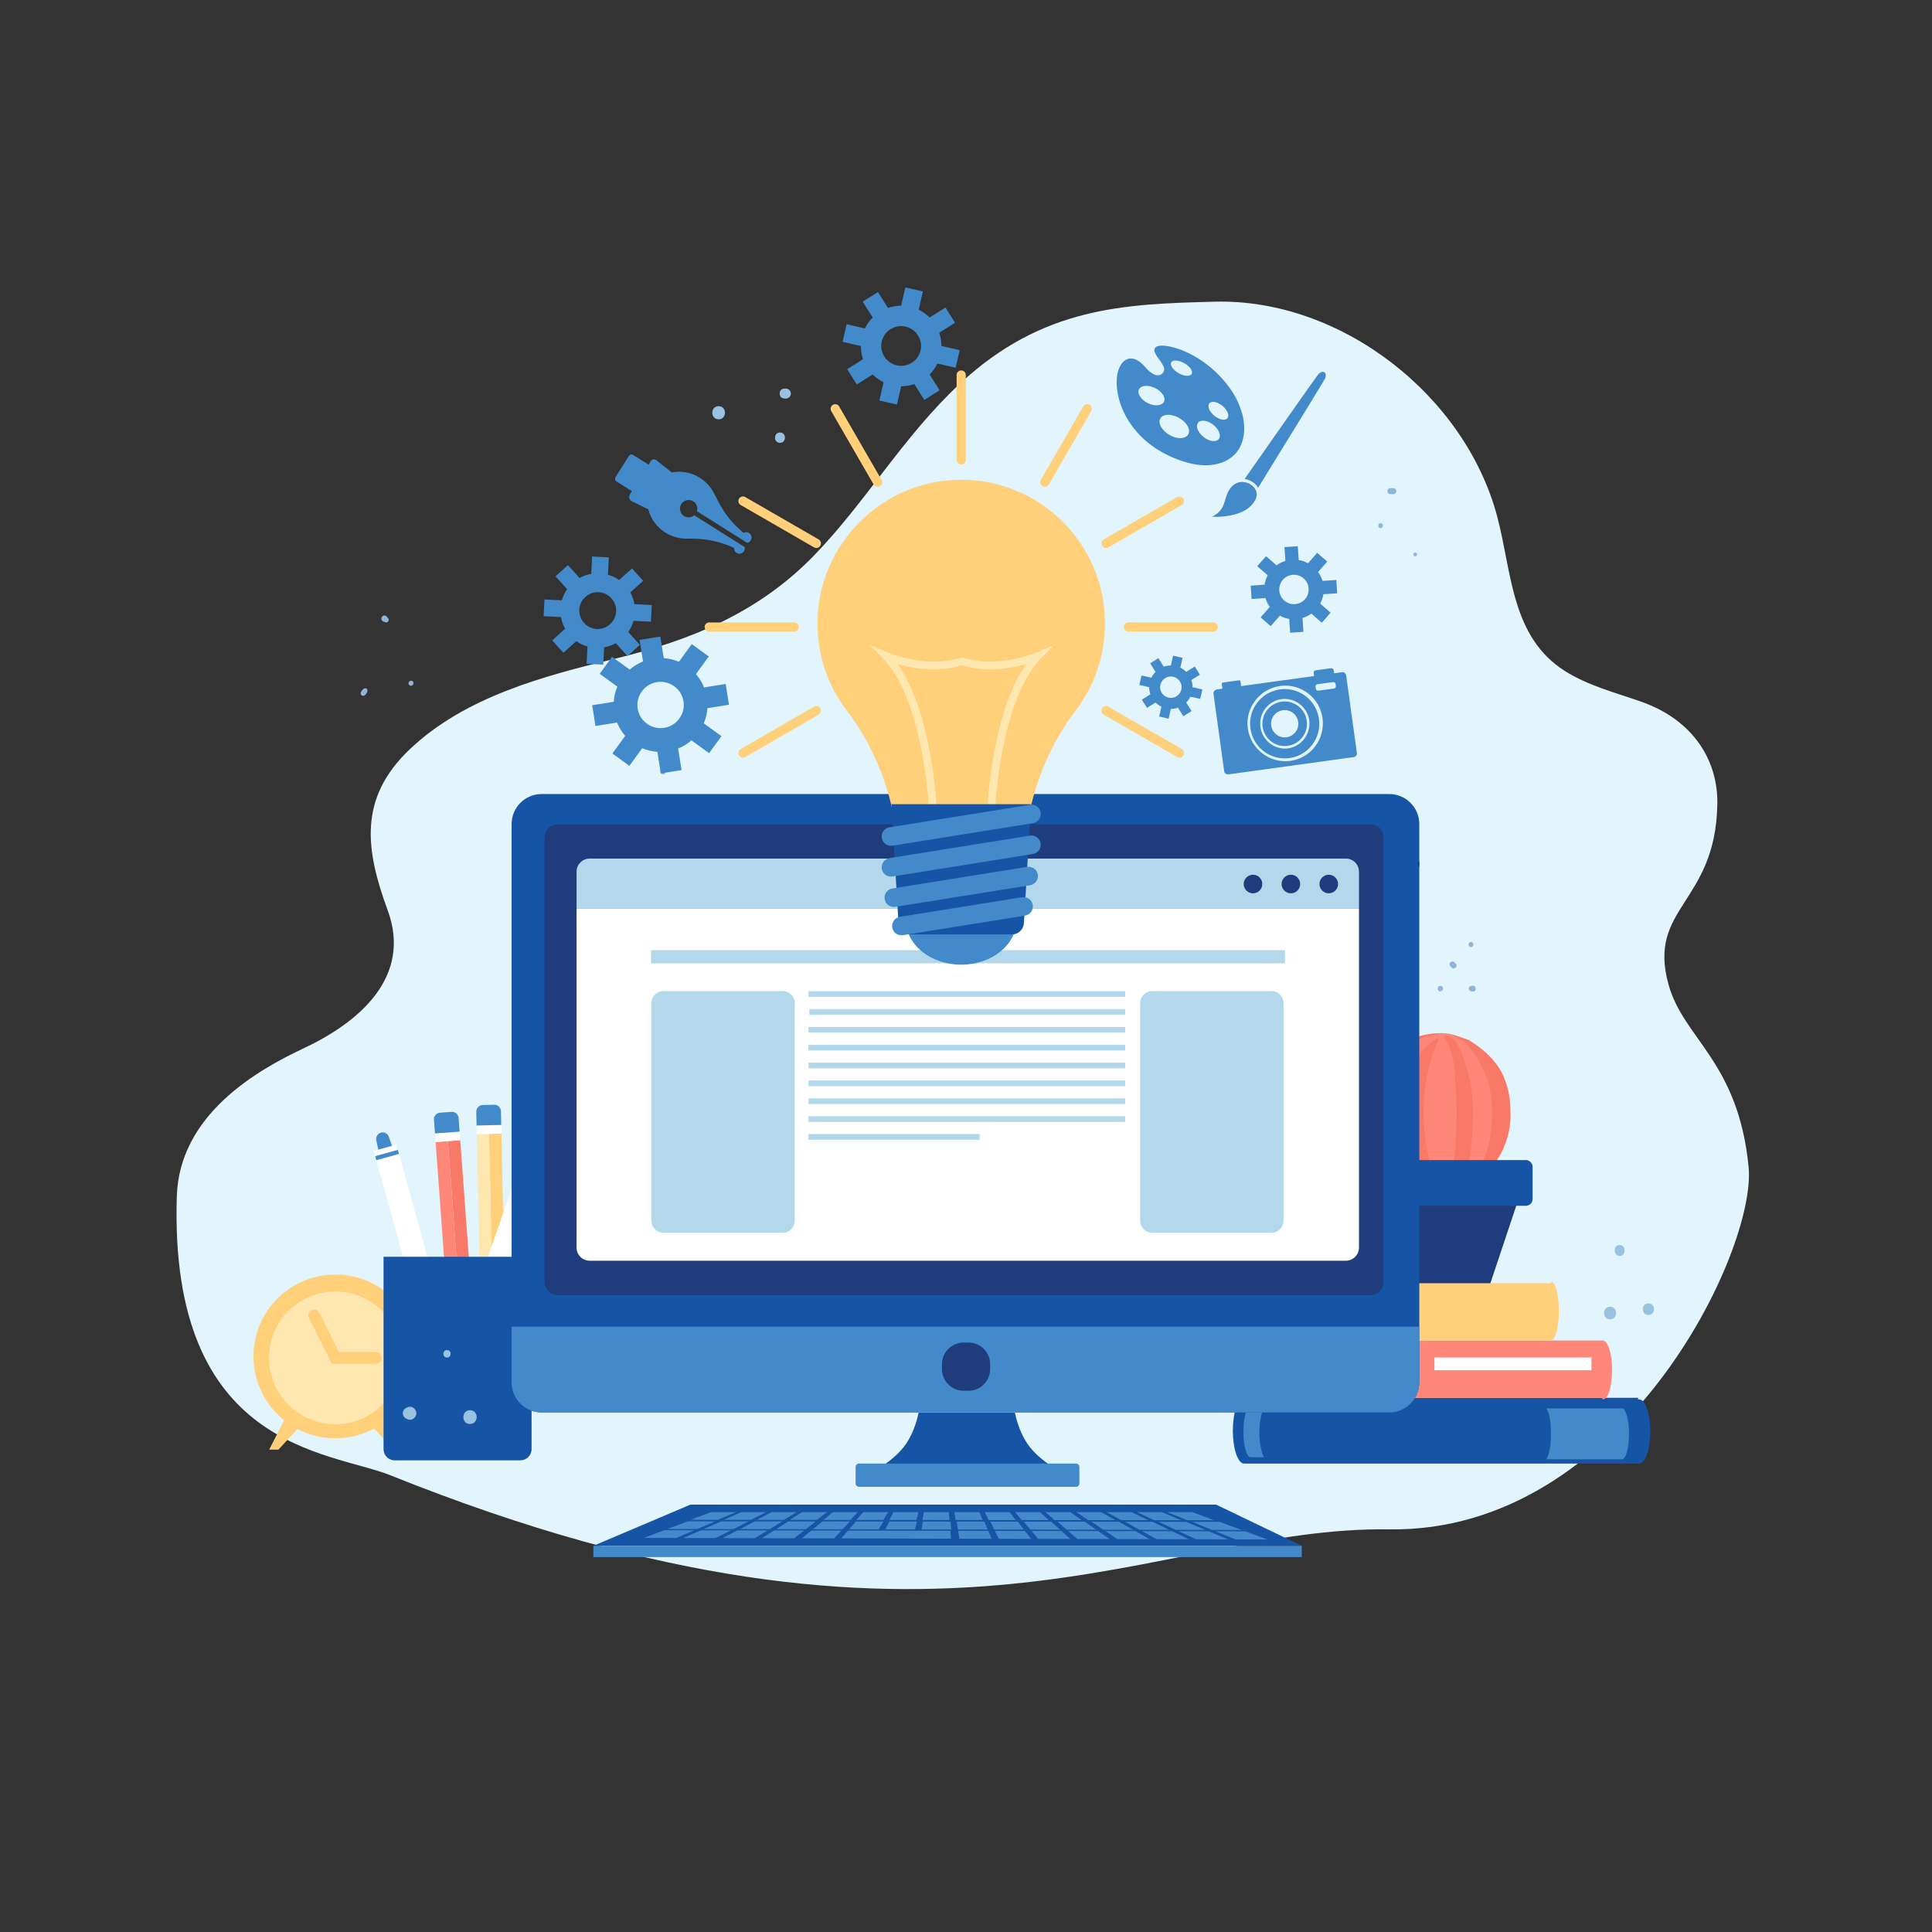 <svg xmlns="http://www.w3.org/2000/svg" viewBox="0 0 1042 1042" width="1042" height="1042">
	<rect x="0" y="0" width="1042" height="1042" fill="#333333" stroke="none"/>
	<defs>
		<clipPath clipPathUnits="userSpaceOnUse" id="cp1">
			<path d="M0 0L1042 0L1042 1042L0 1042Z" />
		</clipPath>
	</defs>
	<style>
		tspan { white-space:pre }
		.shp0 { fill: #e2f4fc } 
		.shp1 { fill: #ffcf7a } 
		.shp2 { fill: #ffe7b0 } 
		.shp3 { fill: #438aca } 
		.shp4 { fill: #1f3d7c } 
		.shp5 { fill: #ffffff } 
		.shp6 { fill: #f97969 } 
		.shp7 { fill: #ff877a } 
		.shp8 { fill: #1654a6 } 
		.shp9 { fill: #fe5c43 } 
		.shp10 { fill: #90b4d6 } 
		.shp11 { fill: #98c2df } 
		.shp12 { fill: #b4d8eb } 
	</style>
	<g id="Page 1" clip-path="url(#cp1)">
		<path id="Path 2" class="shp0" d="M899.93 531.11C888.23 489.15 925.41 487.53 926.23 433.46C926.57 411.35 914.45 388.83 885.31 378.5C870.98 373.42 856.7 369.93 843.96 361.86C814.91 343.46 815.44 308.46 807.51 278.62C790.11 213.08 723.14 161.02 655.35 162.71C606.48 163.93 562.3 165.43 517.75 206.9C487.26 235.29 467.45 270.21 439.15 299.47C409.18 330.46 372.65 345.32 331.64 355.28C292.86 364.69 250.67 375.9 220.98 404.13C193.08 430.66 197.15 458.41 209.11 490.99C222.3 526.91 193.7 551.35 163.88 565.34C138.77 577.12 96.73 601.07 95.36 645.25C91.11 782.07 178.01 782.61 210.41 795.62C508.49 915.25 622.88 822.98 749.26 824.84C875.25 826.7 947.48 674.34 943.1 629.46C937.55 572.49 908.1 560.41 899.93 531.11Z" />
		<path id="Path 3" class="shp1" d="M225.03 731.57C225.03 707.18 205.26 687.41 180.87 687.41C156.48 687.41 136.71 707.18 136.71 731.57C136.71 745.52 143.19 757.95 153.29 766.04L145.17 781.83L150.18 781.83L160.43 770.71C166.54 773.9 173.49 775.72 180.87 775.72C188.45 775.72 195.58 773.81 201.82 770.44L212.31 781.83L217.32 781.83L208.98 765.62C218.78 757.52 225.03 745.27 225.03 731.57Z" />
		<path id="Path 4" class="shp2" d="M216.66 732.35C216.66 752.12 200.64 768.15 180.87 768.15C161.1 768.15 145.07 752.12 145.07 732.35C145.07 712.58 161.1 696.56 180.87 696.56C200.64 696.56 216.66 712.58 216.66 732.35Z" />
		<path id="Path 5" class="shp1" d="M202.71 735.48L178.94 735.48L166.59 710.8C165.82 709.26 166.44 707.38 167.98 706.61C169.52 705.84 171.4 706.46 172.18 708.01L182.8 729.23L202.71 729.23C204.44 729.23 205.83 730.63 205.83 732.35C205.83 734.08 204.44 735.48 202.71 735.48Z" />
		<path id="Path 6" class="shp3" d="M213.55 624.3L205.4 626.55L202.95 615.01C202.57 613.19 203.67 611.38 205.46 610.88C207.25 610.39 209.12 611.37 209.73 613.14L213.55 624.3Z" />
		<path id="Path 7" class="shp4" d="M249.6 775.31C250.79 779.42 252.2 782.52 252.83 782.35C253.46 782.18 253.07 778.79 251.99 774.65L249.6 775.31Z" />
		<path id="Path 8" class="shp5" d="M254.6 757.7C251.02 749.58 248.04 741.21 245.68 732.66L213.82 617.34L201.6 620.71L233.46 736.03C235.82 744.59 237.56 753.3 238.66 762.1L239 764.79C239.05 765.2 239.21 765.59 239.47 765.92L249.67 778.79C250.24 779.51 251.18 779.81 252.06 779.57C252.94 779.33 253.59 778.58 253.71 777.67L255.86 761.39C255.91 760.98 255.86 760.56 255.69 760.18L254.6 757.7ZM231.53 681.44L213.82 617.34L201.6 620.71L219.31 684.82L231.53 681.44ZM241.8 768.85L255.37 765.1L255.69 762.65L240.26 766.91L241.8 768.85Z" />
		<path id="Path 9" class="shp3" d="M243.63 740.37L239.17 741.6L231.46 713.68L235.92 712.45L243.63 740.37Z" />
		<path id="Path 10" class="shp5" d="M243.63 740.37L239.17 741.6L235.26 727.45L239.72 726.21L243.63 740.37Z" />
		<path id="Path 11" class="shp3" d="M231.85 682.61L219.64 685.99L219.03 683.8L231.24 680.42L231.85 682.61ZM215.17 622.36L202.96 625.74L202.35 623.54L214.56 620.17L215.17 622.36Z" />
		<path id="Path 12" class="shp6" d="M241.58 615.45L251.98 757.34L258.22 751.41L248.22 614.96L241.58 615.45Z" />
		<path id="Path 13" class="shp7" d="M234.94 615.94L244.94 752.39L251.91 756.46L241.58 615.45L234.94 615.94Z" />
		<path id="Path 14" class="shp5" d="M254.54 753.56C254.54 753.56 253.29 751.77 251.58 751.9C249.88 752.03 248.9 753.97 248.9 753.97C246.95 751.81 244.94 752.39 244.94 752.39L249.99 765.74L255.18 765.36L258.22 751.41C258.22 751.41 256.15 751.13 254.54 753.56Z" />
		<path id="Path 15" class="shp4" d="M252.57 765.35C251.68 765.42 250.82 765.56 249.99 765.74L252.56 772.53C252.65 772.8 252.89 772.92 253.12 772.91L253.13 772.91C253.35 772.89 253.58 772.74 253.62 772.46L255.18 765.36C254.33 765.3 253.46 765.29 252.57 765.35Z" />
		<path id="Path 16" class="shp5" d="M247.88 610.34L234.6 611.31L234.94 615.94L248.22 614.96L247.88 610.34Z" />
		<path id="Path 17" class="shp3" d="M243.54 599.67L237.34 600.12C235.38 600.27 233.91 601.97 234.06 603.92L234.6 611.31L247.88 610.34L247.34 602.95C247.2 600.99 245.5 599.52 243.54 599.67Z" />
		<path id="Path 18" class="shp1" d="M263.78 611.51L266.84 753.75L273.38 748.15L270.44 611.37L263.78 611.51Z" />
		<path id="Path 19" class="shp2" d="M257.12 611.65L260.06 748.44L266.82 752.86L263.78 611.51L257.12 611.65Z" />
		<path id="Path 20" class="shp5" d="M269.58 750.1C269.58 750.1 268.43 748.26 266.72 748.29C265.01 748.33 263.93 750.22 263.93 750.22C262.1 747.96 260.06 748.44 260.06 748.44L264.41 762.03L269.61 761.92L273.38 748.15C273.38 748.15 271.32 747.76 269.58 750.1Z" />
		<path id="Path 21" class="shp4" d="M267.01 761.78C266.11 761.8 265.25 761.89 264.41 762.04L266.62 768.95C266.7 769.22 266.94 769.36 267.17 769.35L267.17 769.35C267.4 769.35 267.63 769.2 267.7 768.93L269.61 761.92C268.77 761.81 267.9 761.76 267.01 761.78Z" />
		<path id="Path 22" class="shp5" d="M270.34 606.73L257.03 607.02L257.12 611.65L270.44 611.37L270.34 606.73Z" />
		<path id="Path 23" class="shp3" d="M266.56 595.85L260.34 595.98C258.38 596.03 256.82 597.65 256.86 599.61L257.03 607.02L270.34 606.73L270.18 599.32C270.14 597.36 268.52 595.81 266.56 595.85ZM291.92 627.46L283.94 624.67L288.49 613.78C289.2 612.07 291.14 611.2 292.89 611.82C294.65 612.43 295.63 614.3 295.13 616.1L291.92 627.46Z" />
		<path id="Path 24" class="shp4" d="M235.73 772.18C234.37 776.24 233.77 779.6 234.38 779.81C235 780.02 236.61 777.02 238.06 773L235.73 772.18Z" />
		<path id="Path 25" class="shp5" d="M249.85 760.53C251.52 751.82 253.83 743.24 256.75 734.86L296.1 621.88L284.13 617.71L244.78 730.69C241.86 739.07 238.34 747.23 234.24 755.1L232.99 757.5C232.79 757.86 232.7 758.28 232.73 758.7L233.81 775.09C233.86 776 234.46 776.79 235.33 777.09C236.19 777.39 237.15 777.14 237.77 776.46L248.79 764.29C249.07 763.98 249.26 763.6 249.34 763.19L249.85 760.53ZM274.23 684.68L296.1 621.88L284.13 617.71L262.26 680.51L274.23 684.68ZM232.98 762.43L246.28 767.06L247.94 765.23L232.81 759.96L232.98 762.43Z" />
		<path id="Path 26" class="shp3" d="M250.68 740.04L246.31 738.52L255.84 711.17L260.21 712.69L250.68 740.04Z" />
		<path id="Path 27" class="shp5" d="M250.68 740.04L246.31 738.52L251.14 724.65L255.51 726.17L250.68 740.04Z" />
		<path id="Path 28" class="shp3" d="M273.82 685.83L261.86 681.66L262.6 679.51L274.57 683.68L273.82 685.83ZM294.36 626.78L282.39 622.61L283.14 620.46L295.1 624.63L294.36 626.78Z" />
		<path id="Path 29" class="shp8" d="M280.69 787.61L212.88 787.61C209.55 787.61 206.86 784.91 206.86 781.59L206.86 677.82L286.7 677.82L286.7 781.59C286.7 784.91 284.01 787.61 280.69 787.61Z" />
		<path id="Path 30" class="shp6" d="M814.62 598.42C815.77 615.65 806.64 632.09 792.04 639.39C782.9 644.87 771.95 643.04 762.81 639.39C755.51 635.74 750.03 630.26 746.38 624.78C740.9 613.83 737.24 604.69 739.07 591.91C740.9 582.77 742.72 573.64 750.03 568.17C757.34 560.86 766.46 557.21 777.42 557.21C782.9 557.21 786.56 559.03 792.04 560.86C801.17 566.34 808.47 573.64 811.55 582.1C813.49 587.04 814.58 592.54 814.62 598.42Z" />
		<path id="Path 31" class="shp7" d="M804.73 599.49C804.82 617.48 799.34 641.22 777.42 643.04C768.29 643.04 760.99 637.57 757.34 630.26C755.51 622.95 751.86 617.48 750.03 610.17C750.03 599.21 748.2 586.43 753.68 575.47C755.51 571.82 757.34 568.17 760.99 564.51C764.64 559.03 771.95 559.03 777.42 557.21C781.08 557.21 784.73 559.03 788.38 560.86C795.69 566.34 799.34 575.47 802.43 582.75C803.86 587.84 804.67 593.49 804.73 599.49Z" />
		<path id="Path 32" class="shp6" d="M794.48 600.34C793.86 615.65 793.86 643.04 779.25 639.39C751.86 632.09 750.03 569.99 777.42 559.03C786.56 555.38 790.21 573.64 792.99 583.26C793.89 588.47 794.42 594.26 794.48 600.34Z" />
		<path id="Path 33" class="shp7" d="M785.66 600.76C784.73 615.65 786.56 630.26 777.42 643.04C764.64 617.48 764.64 582.77 777.42 557.21C782.9 564.51 784.73 573.64 784.83 583.51C785.3 588.79 785.59 594.64 785.66 600.76Z" />
		<path id="Path 34" class="shp4" d="M732.95 633.58L751.24 694.72C751.24 694.72 758.52 700.24 774.65 700.55C790.79 700.85 802.27 696.76 802.27 696.76L822.75 635.41L732.95 633.58Z" />
		<path id="Path 35" class="shp8" d="M826.59 646.67C826.59 648.69 824.96 650.33 822.94 650.33L732.04 650.33C730.02 650.33 728.39 648.69 728.39 646.67L728.39 629.32C728.39 627.3 730.02 625.67 732.04 625.67L822.94 625.67C824.96 625.67 826.59 627.3 826.59 629.32L826.59 646.67ZM884.05 754.75C883.8 754.75 883.49 754.8 883.49 754.89L883.49 753.88L670.93 753.88C667.6 753.88 664.91 762.06 664.91 771.62C664.91 781.18 667.6 789.36 670.93 789.36L883.49 789.36L883.49 789.22C883.49 789.31 883.8 789.36 884.05 789.36C887.38 789.36 890.07 781.61 890.07 772.05C890.07 762.49 887.38 754.75 884.05 754.75Z" />
		<path id="Path 36" class="shp3" d="M874.83 759.6L833.91 759.6C835.89 761.89 836.46 767.61 836.46 773.4C836.46 779.1 835.92 783.64 834 787.07L874.83 787.07C876.91 787.07 878.59 780.82 878.59 773.34C878.59 765.86 876.91 759.6 874.83 759.6ZM679.21 772.57C679.21 766.63 680.32 761.89 681.98 758.46L674.4 758.46C672.32 758.46 670.64 764.71 670.64 772.19C670.64 779.67 672.32 785.93 674.4 785.93L681.58 785.93C680.14 782.49 679.21 778 679.21 772.57Z" />
		<path id="Path 37" class="shp7" d="M864.52 723.12C864.31 723.12 863.54 722.98 863.54 722.98L695.29 722.98C692.64 722.98 690.49 729.58 690.49 738.43C690.49 747.28 692.64 753.88 695.29 753.88L864.04 753.88L864.04 754.5C864.04 754.58 864.58 754.63 864.78 754.63C867.43 754.63 869.45 747.44 869.45 738.59C869.45 729.74 867.17 723.12 864.52 723.12ZM864.52 723.01C864.31 723.01 863.54 722.98 863.54 722.98L695.29 722.98C692.64 722.98 690.49 729.85 690.49 737.86L869.32 737.86C869.32 729.85 867.17 723.01 864.52 723.01Z" />
		<path id="Path 38" class="shp9" d="M700.35 738.82C700.35 733.06 701.52 728.7 703.26 725.27L699.98 725.27C697.9 725.27 696.22 731.52 696.22 739C696.22 746.48 697.9 752.74 699.98 752.74L703.54 752.74C701.65 750.45 700.35 744.88 700.35 738.82Z" />
		<path id="Path 39" class="shp5" d="M858.31 732.14L858.31 739L773.63 739L773.63 732.14L858.31 732.14Z" />
		<path id="Path 40" class="shp1" d="M836.74 691.44C836.73 691.44 836.57 691.45 836.57 691.45L836.57 692.08L710.69 692.08L710.69 691.45C707.25 691.54 706.71 698.48 706.71 707.05C706.71 715.6 707.25 722.55 710.69 722.64L710.69 722.98L836.57 722.98L836.57 722.64C836.57 722.64 836.73 722.65 836.74 722.65C838.96 722.65 840.76 715.66 840.76 707.05C840.76 698.43 838.96 691.44 836.74 691.44Z" />
		<path id="Path 41" class="shp8" d="M554.24 778.84C546.82 768.04 546.14 753.48 546.14 753.48L525.89 753.48L516.93 753.48L496.68 753.48C496.68 753.48 496 768.04 488.58 778.84C481.15 789.64 465.63 796.39 465.63 796.39L516.93 796.39L525.89 796.39L577.19 796.39C577.19 796.39 561.67 789.64 554.24 778.84ZM765.48 745.57C765.48 754.52 758.22 761.77 749.28 761.77L292.13 761.77C283.18 761.77 275.93 754.52 275.93 745.57L275.93 444.46C275.93 435.51 283.18 428.26 292.13 428.26L749.28 428.26C758.22 428.26 765.48 435.51 765.48 444.46L765.48 745.57Z" />
		<path id="Path 42" class="shp3" d="M275.93 715.5L275.93 745.57C275.93 754.52 283.18 761.77 292.13 761.77L749.28 761.77C758.22 761.77 765.48 754.52 765.48 745.57L765.48 715.5L275.93 715.5Z" />
		<path id="Path 43" class="shp10" d="M209.35 333.43C209.13 333.1 209.06 333.09 209.14 333.42C208.77 332.02 206.97 331.34 206 332.65C205.05 333.96 206.23 335.48 207.68 335.41C207.34 335.44 207.37 335.5 207.75 335.61C208.97 336.2 210.29 334.41 209.35 333.43ZM196.99 374.77C197.57 374.07 198.21 373.35 198.2 372.39C198.18 371.51 197.5 371.01 196.65 371.26C195.74 371.53 195.24 372.36 194.75 373.13C193.78 374.64 195.84 376.15 196.99 374.77ZM220.86 369.59C222.28 370.63 223.9 368.42 222.48 367.38C221.06 366.34 219.44 368.55 220.86 369.59ZM749.81 266.47C750.36 266.5 750.91 266.52 751.46 266.54C752.16 266.57 752.9 266.01 753.06 265.33C753.13 265.02 753.13 264.77 753.06 264.46C752.9 263.78 752.16 263.22 751.46 263.25C750.91 263.27 750.36 263.3 749.81 263.32C747.79 263.41 747.78 266.38 749.81 266.47ZM763.26 300.05C764.58 300.05 764.58 298 763.26 298C761.94 298 761.94 300.05 763.26 300.05ZM744.64 284.82C746.32 284.82 746.32 282.21 744.64 282.21C742.96 282.21 742.96 284.82 744.64 284.82ZM339.81 482.95C339.21 482.6 338.62 482.47 337.94 482.4C337.45 482.35 336.92 482.89 336.97 483.36C337.05 484.05 337.17 484.64 337.52 485.24C338.93 487.61 342.2 484.37 339.81 482.95ZM324.49 470.68C324.72 470.66 324.95 470.64 325.18 470.62C327.41 470.44 327.42 467.32 325.18 467.14C324.95 467.12 324.72 467.11 324.49 467.09C322.18 466.9 322.18 470.86 324.49 470.68ZM353.46 405.23C355.46 405.23 355.46 402.13 353.46 402.13C351.47 402.13 351.46 405.23 353.46 405.23ZM357.6 417.65C359.61 417.65 359.61 414.53 357.6 414.53C355.59 414.53 355.59 417.65 357.6 417.65ZM776.81 534.67C778.69 534.67 778.7 531.74 776.81 531.74C774.92 531.74 774.92 534.67 776.81 534.67ZM794.39 531.62C793.44 531.66 792.86 531.79 792.29 532.58C792.06 532.9 792.06 533.5 792.29 533.82C792.86 534.61 793.44 534.75 794.39 534.79C796.43 534.89 796.44 531.52 794.39 531.62ZM785.14 519.7C784.78 519.35 784.43 519.04 784.01 518.76C782.81 517.95 781.21 519.56 782.01 520.75C782.29 521.17 782.6 521.52 782.96 521.88C784.36 523.28 786.54 521.11 785.14 519.7ZM793.36 510.77C795.1 510.77 795.1 508.06 793.36 508.06C791.61 508.06 791.61 510.77 793.36 510.77Z" />
		<path id="Path 44" class="shp11" d="M868.37 711.52C872.7 711.52 872.71 704.79 868.37 704.79C864.03 704.79 864.02 711.52 868.37 711.52ZM871.07 673.34C871.03 673.56 870.99 673.78 870.95 674C870.66 675.69 871.69 677.4 873.54 677.4C875.38 677.4 876.42 675.69 876.13 674C876.09 673.78 876.05 673.56 876.01 673.34C875.58 670.9 871.49 670.89 871.07 673.34ZM889.05 709.21C893.07 709.21 893.08 702.96 889.05 702.96C885.03 702.96 885.03 709.21 889.05 709.21ZM219.54 765.33C219.75 765.41 219.96 765.49 220.16 765.57C222.31 766.39 224.56 764.32 224.56 762.23C224.56 760.13 222.31 758.06 220.16 758.88C219.96 758.96 219.75 759.04 219.54 759.12C216.5 760.28 216.49 764.17 219.54 765.33ZM253.49 768C258.27 768 258.28 760.58 253.49 760.58C248.72 760.58 248.71 768 253.49 768ZM241.08 732.19C243.69 732.19 243.7 728.14 241.08 728.14C238.48 728.14 238.47 732.19 241.08 732.19ZM387.58 226.14C392.14 226.14 392.14 219.06 387.58 219.06C383.03 219.06 383.02 226.14 387.58 226.14ZM420.68 238.83C424.26 238.83 424.26 233.26 420.68 233.26C417.1 233.26 417.09 238.83 420.68 238.83ZM423.05 209.6C422.83 209.63 422.61 209.67 422.39 209.71C419.87 210.14 419.87 214.37 422.39 214.8C422.61 214.84 422.83 214.88 423.05 214.92C424.79 215.22 426.54 214.16 426.54 212.26C426.54 210.36 424.79 209.29 423.05 209.6Z" />
		<path id="Path 45" class="shp3" d="M580.33 801.9L463.28 801.9C462.27 801.9 461.46 801.08 461.46 800.07L461.46 791.18C461.46 790.17 462.27 789.36 463.28 789.36L580.33 789.36C581.33 789.36 582.15 790.17 582.15 791.18L582.15 800.07C582.15 801.08 581.33 801.9 580.33 801.9Z" />
		<path id="Path 46" class="shp4" d="M739.11 698.48L300.78 698.48C296.86 698.48 293.68 695.3 293.68 691.39L293.68 451.64C293.68 447.72 296.86 444.54 300.78 444.54L739.11 444.54C743.03 444.54 746.21 447.72 746.21 451.64L746.21 691.39C746.21 695.3 743.03 698.48 739.11 698.48Z" />
		<path id="Path 47" class="shp12" d="M732.95 470.16C732.95 466.24 729.78 463.06 725.86 463.06L318.05 463.06C314.13 463.06 310.96 466.24 310.96 470.16L310.96 490.1L732.95 490.1L732.95 470.16Z" />
		<path id="Path 48" class="shp5" d="M310.96 490.1L310.96 672.86C310.96 676.78 314.13 679.96 318.05 679.96L725.86 679.96C729.78 679.96 732.95 676.78 732.95 672.86L732.95 490.1L310.96 490.1Z" />
		<path id="Path 49" class="shp4" d="M764.25 465.85C764.77 466.38 765.2 467 765.48 467.68L765.48 464.49C765.07 464.94 764.66 465.4 764.25 465.85Z" />
		<path id="Path 50" class="shp8" d="M372.32 811.52L655.94 811.52L702.11 833.71L320.03 833.71L372.32 811.52Z" />
		<path id="Path 51" class="shp3" d="M702.11 839.79L320.03 839.79L320.03 833.71L702.11 833.71L702.11 839.79Z" />
		<path id="Path 52" class="shp4" d="M522.31 750.09L519.76 750.09C513.28 750.09 508.03 744.84 508.03 738.36L508.03 735.81C508.03 729.33 513.28 724.08 519.76 724.08L522.31 724.08C528.79 724.08 534.04 729.33 534.04 735.81L534.04 738.36C534.04 744.84 528.79 750.09 522.31 750.09Z" />
		<path id="Path 53" fill-rule="evenodd" class="shp3" d="M405 819.69L390.41 819.68L399.87 815.54L413.28 815.54L405 819.69ZM387.2 819.67L372.61 819.66L383.51 815.54L396.92 815.54L387.2 819.67ZM440.59 819.72L426 819.71L432.59 815.54L446.01 815.54L440.59 819.72ZM422.8 819.71L408.21 819.69L416.23 815.54L429.65 815.54L422.8 819.71ZM476.47 819.75L461.88 819.74L465.58 815.54L478.99 815.54L476.47 819.75ZM458.68 819.74L444.09 819.73L449.22 815.54L462.63 815.54L458.68 819.74ZM512.07 819.79L497.48 819.77L498.3 815.54L511.71 815.54L512.07 819.79ZM494.27 819.77L479.68 819.76L481.94 815.54L495.36 815.54L494.27 819.77ZM547.79 819.82L533.2 819.81L531.14 815.54L544.56 815.54L547.79 819.82ZM529.99 819.8L515.4 819.79L514.78 815.54L528.2 815.54L529.99 819.8ZM583.38 819.85L568.79 819.84L563.86 815.54L577.28 815.54L583.38 819.85ZM565.59 819.83L551 819.82L547.51 815.54L560.92 815.54L565.59 819.83ZM619.26 819.88L604.67 819.87L596.85 815.54L610.26 815.54L619.26 819.88ZM601.47 819.86L586.88 819.85L580.49 815.54L593.9 815.54L601.47 819.86ZM654.86 819.91L640.27 819.9L629.57 815.54L642.99 815.54L654.86 819.91ZM637.06 819.9L622.47 819.89L613.21 815.54L626.63 815.54L637.06 819.9ZM395.57 824.68L379.56 824.65L388.99 820.52L403.81 820.53L395.57 824.68ZM376.05 824.65L360.04 824.62L370.9 820.49L385.73 820.51L376.05 824.65ZM434.62 824.75L418.61 824.72L425.16 820.55L439.99 820.57L434.62 824.75ZM415.1 824.71L399.09 824.69L407.08 820.53L421.91 820.55L415.1 824.71ZM473.97 824.82L457.97 824.79L461.63 820.59L476.45 820.6L473.97 824.82ZM454.45 824.79L438.45 824.76L443.54 820.57L458.37 820.59L454.45 824.79ZM513.02 824.89L497.01 824.86L497.8 820.63L512.63 820.64L513.02 824.89ZM493.5 824.86L477.49 824.83L479.71 820.61L494.54 820.62L493.5 824.86ZM552.21 824.96L536.2 824.93L534.1 820.67L548.93 820.68L552.21 824.96ZM532.69 824.92L516.68 824.9L516.02 820.65L530.85 820.66L532.69 824.92ZM591.25 825.03L575.25 825L570.28 820.7L585.11 820.72L591.25 825.03ZM571.73 824.99L555.72 824.96L552.19 820.69L567.02 820.7L571.73 824.99ZM630.61 825.1L614.6 825.07L606.74 820.74L621.57 820.76L630.61 825.1ZM611.09 825.06L595.09 825.04L588.66 820.72L603.48 820.74L611.09 825.06ZM669.66 825.17L653.65 825.14L642.92 820.78L657.74 820.79L669.66 825.17ZM650.14 825.13L634.13 825.1L624.83 820.76L639.66 820.78L650.14 825.13ZM385.91 829.54L368.53 829.5L377.95 825.36L394.16 825.39L385.91 829.54ZM364.71 829.49L347.33 829.45L358.19 825.32L374.39 825.35L364.71 829.49ZM428.32 829.65L410.94 829.6L417.49 825.43L433.7 825.46L428.32 829.65ZM407.12 829.59L389.74 829.55L397.73 825.4L413.93 825.43L407.12 829.59ZM512.91 829.86L453.69 829.71L457.34 825.51L512.55 825.61L512.91 829.86ZM449.87 829.7L432.48 829.66L437.58 825.47L453.78 825.5L449.87 829.7ZM556.04 829.97L538.66 829.92L536.56 825.66L552.77 825.69L556.04 829.97ZM534.84 829.91L517.45 829.87L516.79 825.62L533 825.65L534.84 829.91ZM598.45 830.07L581.07 830.03L576.1 825.73L592.3 825.76L598.45 830.07ZM577.25 830.02L559.86 829.98L556.33 825.7L572.54 825.72L577.25 830.02ZM641.2 830.18L623.81 830.14L615.95 825.81L632.16 825.84L641.2 830.18ZM619.99 830.13L602.61 830.08L596.18 825.77L612.39 825.8L619.99 830.13ZM683.6 830.29L666.22 830.24L655.49 825.88L671.69 825.91L683.6 830.29ZM662.4 830.24L645.02 830.19L635.72 825.85L651.93 825.88L662.4 830.24ZM337.19 396.87C335.31 394.71 333.84 392.28 332.8 389.7L321.16 391.55L319.38 380.35L331.02 378.5C331.2 375.73 331.84 372.96 332.97 370.32L323.44 363.4L330.09 354.23L339.63 361.14C341.79 359.26 344.22 357.79 346.8 356.75L344.95 345.11L356.14 343.33L357.99 354.97C360.77 355.15 363.54 355.8 366.18 356.92L373.09 347.39L382.26 354.04L375.35 363.58C377.24 365.74 378.7 368.16 379.74 370.75L391.38 368.9L393.16 380.09L381.53 381.94C381.34 384.72 380.7 387.49 379.57 390.13L389.1 397.04L382.45 406.22L372.91 399.3C370.76 401.19 368.33 402.65 365.74 403.7L367.6 415.33L356.4 417.11L354.55 405.48C351.77 405.29 349.01 404.65 346.36 403.52L339.45 413.05L330.28 406.4L337.19 396.87ZM346.81 388.4C353 395.38 364.09 393.62 367.8 385.06C369.68 380.74 368.85 375.57 365.74 372.05C359.54 365.06 348.45 366.83 344.74 375.39C342.87 379.7 343.69 384.88 346.81 388.4Z" />
		<path id="Path 54" fill-rule="evenodd" class="shp3" d="M304.78 339.1C303.67 337.11 302.93 334.98 302.55 332.8L293.2 332.31L293.66 323.32L303.01 323.8C303.62 321.67 304.57 319.63 305.88 317.76L299.61 310.81L306.3 304.78L312.57 311.73C314.56 310.62 316.7 309.88 318.88 309.5L319.36 300.15L328.36 300.61L327.87 309.96C330 310.57 332.05 311.52 333.91 312.83L340.86 306.57L346.9 313.26L339.94 319.53C341.06 321.51 341.79 323.65 342.17 325.83L351.53 326.31L351.06 335.31L341.71 334.82C341.11 336.96 340.15 339 338.84 340.86L345.11 347.81L338.41 353.85L332.15 346.9C330.16 348 328.03 348.74 325.85 349.13L325.36 358.48L316.36 358.01L316.85 348.66C314.72 348.06 312.68 347.1 310.81 345.79L303.86 352.06L297.83 345.37L304.78 339.1ZM313.65 334.1C317.31 340.56 326.22 341.02 330.53 334.98C332.7 331.93 332.91 327.77 331.07 324.52C327.41 318.07 318.5 317.6 314.19 323.65C312.03 326.69 311.81 330.85 313.65 334.1ZM682.01 315.36C682.3 313.57 682.89 311.86 683.73 310.31L678.1 305.38L682.84 299.97L688.47 304.9C689.9 303.86 691.51 303.05 693.26 302.53L692.76 295.07L699.94 294.6L700.44 302.06C702.23 302.34 703.94 302.94 705.49 303.77L710.42 298.15L715.83 302.89L710.9 308.51C711.94 309.95 712.75 311.56 713.27 313.3L720.73 312.81L721.2 319.99L713.75 320.48C713.46 322.28 712.87 323.98 712.03 325.54L717.65 330.46L712.91 335.88L707.29 330.95C705.85 331.99 704.24 332.79 702.5 333.32L702.99 340.77L695.81 341.25L695.32 333.79C693.52 333.5 691.82 332.91 690.26 332.07L685.34 337.7L679.92 332.96L684.85 327.33C683.81 325.9 683.01 324.29 682.49 322.54L675.03 323.04L674.55 315.86L682.01 315.36ZM690.05 316.62C689.15 322.48 694.51 327.18 700.2 325.51C703.06 324.68 705.25 322.18 705.71 319.22C706.61 313.37 701.25 308.67 695.56 310.33C692.69 311.17 690.5 313.67 690.05 316.62ZM668.2 366.91C668.61 366.86 668.99 367.15 669.05 367.56L669.39 370.05L708.74 364.61L708.51 362.96C708.41 362.26 708.89 361.62 709.58 361.53L717.88 360.38C718.57 360.29 719.21 360.77 719.31 361.46L719.54 363.13L723.82 362.54C724.93 362.39 725.9 363.24 726.05 364.35L731.81 406.11C731.96 407.22 731.25 408.17 730.14 408.33L662.6 417.64C661.49 417.8 660.4 417.1 660.25 415.99L654.49 374.23C654.34 373.11 655.17 372.01 656.28 371.86L659.27 371.44L658.93 368.96C658.87 368.54 659.16 368.16 659.57 368.11L668.2 366.91ZM719.4 371.35C720.09 371.25 720.57 370.63 720.48 369.93L720.32 368.82C720.22 368.12 719.61 367.79 718.92 367.88L710.61 369.03C709.93 369.12 709.42 369.61 709.52 370.31L709.68 371.42C709.77 372.12 710.4 372.59 711.09 372.5L719.4 371.35ZM696.01 410.35C707.08 408.83 714.83 398.56 713.28 387.32C711.75 376.22 701.51 368.44 690.43 369.97C679.36 371.5 671.47 381.78 673 392.88C674.55 404.12 684.93 411.88 696.01 410.35Z" />
		<path id="Path 55" fill-rule="evenodd" class="shp3" d="M711.35 387.72C712.77 398.05 705.66 407.45 695.52 408.85C685.2 410.27 675.82 403.15 674.4 392.82C672.99 382.64 680.1 373.24 690.41 371.81C700.55 370.42 709.94 377.54 711.35 387.72ZM694.79 403.61C701.93 402.63 707.12 395.75 706.11 388.44C705.12 381.28 698.26 376.08 691.13 377.06C683.84 378.06 678.8 384.91 679.79 392.07C680.8 399.38 687.5 404.61 694.79 403.61Z" />
		<path id="Path 56" fill-rule="evenodd" class="shp3" d="M691.24 378.44C697.81 377.54 703.87 382.13 704.78 388.7C705.69 395.27 701.09 401.34 694.52 402.24C687.95 403.15 681.89 398.56 680.98 391.99C680.08 385.41 684.67 379.35 691.24 378.44ZM691.88 383.05C687.85 383.61 685.04 387.33 685.59 391.35C686.15 395.37 689.87 398.19 693.89 397.64C697.91 397.08 700.73 393.36 700.17 389.34C699.61 385.31 695.9 382.5 691.88 383.05ZM465.49 193.73C464.68 191.41 464.29 189 464.3 186.61L454.44 184.35L456.61 174.87L466.47 177.13C467.51 174.98 468.9 172.98 470.65 171.24L465.28 162.68L473.52 157.51L478.89 166.08C481.21 165.27 483.62 164.88 486.01 164.88L488.27 155.02L497.75 157.19L495.49 167.05C497.64 168.09 499.64 169.49 501.38 171.23L509.94 165.86L515.1 174.1L506.54 179.47C507.35 181.8 507.74 184.2 507.74 186.59L517.6 188.85L515.42 198.33L505.57 196.07C504.53 198.23 503.13 200.22 501.39 201.96L506.76 210.52L498.52 215.69L493.15 207.13C490.82 207.94 488.42 208.32 486.03 208.33L483.77 218.18L474.29 216.01L476.55 206.15C474.39 205.11 472.4 203.71 470.66 201.97L462.1 207.34L456.93 199.1L465.49 193.73ZM475.86 190.07C478.55 197.62 487.94 199.77 493.65 194.15C496.52 191.32 497.53 186.93 496.18 183.13C493.49 175.58 484.09 173.43 478.39 179.05C475.51 181.89 474.51 186.27 475.86 190.07Z" />
		<path id="Path 57" fill-rule="evenodd" class="shp3" d="M620.44 374.47C620.01 373.22 619.8 371.92 619.8 370.64L614.49 369.42L615.66 364.32L620.97 365.53C621.53 364.37 622.28 363.3 623.22 362.36L620.33 357.75L624.76 354.97L627.65 359.58C628.91 359.15 630.2 358.94 631.49 358.94L632.7 353.63L637.81 354.8L636.59 360.1C637.75 360.66 638.82 361.42 639.76 362.36L644.37 359.46L647.15 363.9L642.54 366.79C642.98 368.04 643.19 369.34 643.19 370.63L648.49 371.84L647.32 376.94L642.02 375.73C641.46 376.89 640.7 377.96 639.77 378.9L642.66 383.51L638.22 386.29L635.33 381.68C634.08 382.11 632.78 382.33 631.5 382.33L630.28 387.63L625.18 386.46L626.39 381.16C625.24 380.59 624.16 379.84 623.22 378.9L618.62 381.8L615.84 377.36L620.44 374.47ZM626.03 372.5C627.47 376.56 632.53 377.72 635.6 374.69C637.15 373.17 637.69 370.81 636.96 368.76C635.51 364.7 630.45 363.54 627.39 366.57C625.84 368.09 625.3 370.45 626.03 372.5ZM341.72 270.8C341.72 270.8 337.81 269.64 340.01 266.12C340.24 265.76 340.5 265.35 340.79 264.89L332.51 259.69C331.71 259.18 331.47 258.11 331.97 257.32L339.14 245.94C339.65 245.14 340.71 244.89 341.51 245.39L349.79 250.6C350.22 249.92 350.57 249.36 350.82 248.96C352.53 246.24 354.77 248.86 354.77 248.86L362.35 254.8C367.2 253.8 372.66 254.68 377.45 257.69C380.96 259.91 383.6 262.94 385.22 266.3C387.79 270.68 390.13 278.13 400.98 287.43C401.89 286.89 403.04 286.86 403.99 287.46C405.36 288.32 405.76 290.11 404.9 291.46C404.45 292.18 403.73 292.63 402.96 292.76L375.88 275.71C376.48 273.73 375.74 271.53 373.92 270.38C371.73 269 368.84 269.66 367.46 271.84C366.08 274.02 366.74 276.93 368.93 278.31C370.69 279.42 372.9 279.18 374.43 277.91L401.6 295.03C401.78 295.77 401.68 296.58 401.24 297.27C400.39 298.64 398.59 299.04 397.24 298.18C396.29 297.58 395.81 296.52 395.9 295.48C384.04 290.24 376.56 290.67 371.51 290.49C367.31 290.79 362.85 289.75 358.85 287.23C354.01 284.18 350.86 279.59 349.69 274.74L341.72 270.8Z" />
		<path id="Path 58" fill-rule="evenodd" class="shp3" d="M666.23 244.75C660.74 250.64 650.97 252.85 638.8 249.05C610.33 240.15 601.46 217.54 602.3 204.54C602.98 193.91 610.22 189.12 617.57 197.91C621.18 202.22 624.88 203.66 627.01 201.27C629.14 198.88 627.07 196.51 624.12 192.37C618.5 184.47 629.5 185.54 638.29 189.2C645.49 192.19 652.2 196.94 657.57 202.48C663.26 208.36 667.75 215.06 669.97 223.19C672.19 231.33 671.01 239.62 666.23 244.75ZM657.89 225.96C660.93 227.07 662.9 225.8 662.39 223.37C661.87 220.93 659.24 218.26 656.42 217.18C653.6 216.11 651.49 217.01 651.78 219.41C652.08 221.81 654.85 224.85 657.89 225.96ZM637.24 195.16C634.2 193.93 631.59 194.3 631.49 196.17C631.38 198.05 634 200.76 637.27 202.05C640.55 203.33 643.04 202.66 642.91 200.73C642.8 198.81 640.29 196.4 637.24 195.16ZM625.4 227.02C625.07 230.11 628.63 234.19 633.23 235.71C637.82 237.24 641.37 235.61 641.3 232.47C641.22 229.33 637.86 225.85 633.67 224.38C629.48 222.9 625.73 223.93 625.4 227.02ZM645.59 230.05C645.75 232.83 648.83 236.29 652.35 237.49C655.87 238.69 658.29 237.15 657.85 234.34C657.42 231.54 654.52 228.52 651.26 227.35C648 226.19 645.42 227.27 645.59 230.05ZM614.06 210.63C613.49 213.14 616.36 216.55 620.39 217.98C624.43 219.41 627.81 218.27 628.04 215.7C628.26 213.14 625.51 210.17 621.81 208.79C618.1 207.41 614.62 208.12 614.06 210.63ZM714.52 204.36C713.63 206.2 685.62 251.61 678.54 263.09C677.18 260.68 674.58 258.98 671.89 258.45C671.68 258.4 671.47 258.36 671.26 258.34C678.96 247.33 709.59 203.55 710.92 202C713.47 199.05 716.22 200.87 714.52 204.36ZM677.45 268.59C673.99 277.37 661.86 279.02 653.59 278.71C661.4 274.89 659.72 269.68 662.8 264.46C668.24 255.22 680.06 261.96 677.45 268.59Z" />
		<path id="Path 59" class="shp12" d="M606.89 547.32L436.55 547.32L436.55 544.22L606.89 544.22L606.89 547.32ZM693.04 519.55L351.14 519.55L351.14 512.46L693.04 512.46L693.04 519.55ZM606.89 556.95L436.04 556.95L436.04 553.86L606.89 553.86L606.89 556.95ZM606.89 537.69L436.04 537.69L436.04 534.59L606.89 534.59L606.89 537.69ZM606.89 566.59L436.04 566.59L436.04 563.49L606.89 563.49L606.89 566.59ZM606.89 576.21L436.04 576.21L436.04 573.12L606.89 573.12L606.89 576.21ZM606.89 585.85L436.04 585.85L436.04 582.75L606.89 582.75L606.89 585.85ZM606.89 595.48L436.04 595.48L436.04 592.38L606.89 592.38L606.89 595.48ZM606.89 605.11L436.04 605.11L436.04 602.01L606.89 602.01L606.89 605.11ZM528.39 614.74L436.04 614.74L436.04 611.64L528.39 611.64L528.39 614.74Z" />
		<path id="Path 60" class="shp4" d="M680.8 476.78C680.8 479.55 678.56 481.8 675.79 481.8C673.02 481.8 670.77 479.55 670.77 476.78C670.77 474.02 673.02 471.77 675.79 471.77C678.56 471.77 680.8 474.02 680.8 476.78ZM701.23 476.78C701.23 479.55 698.99 481.8 696.22 481.8C693.45 481.8 691.21 479.55 691.21 476.78C691.21 474.02 693.45 471.77 696.22 471.77C698.99 471.77 701.23 474.02 701.23 476.78ZM721.66 476.78C721.66 479.55 719.42 481.8 716.65 481.8C713.88 481.8 711.64 479.55 711.64 476.78C711.64 474.02 713.88 471.77 716.65 471.77C719.42 471.77 721.66 474.02 721.66 476.78Z" />
		<path id="Path 61" class="shp12" d="M422.05 664.92L357.87 664.92C354.24 664.92 351.29 661.97 351.29 658.33L351.29 541.07C351.29 537.43 354.24 534.49 357.87 534.49L422.05 534.49C425.69 534.49 428.64 537.43 428.64 541.07L428.64 658.33C428.64 661.97 425.69 664.92 422.05 664.92ZM685.68 664.92L621.5 664.92C617.86 664.92 614.91 661.97 614.91 658.33L614.91 541.07C614.91 537.43 617.86 534.49 621.5 534.49L685.68 534.49C689.31 534.49 692.26 537.43 692.26 541.07L692.26 658.33C692.26 661.97 689.31 664.92 685.68 664.92Z" />
		<path id="Path 62" class="shp1" d="M595.95 336.29C595.95 293.1 560.64 258.16 517.32 258.76C475.41 259.35 441.27 293.66 440.9 335.57C440.74 353.52 446.67 370.07 456.76 383.28C473.81 405.61 483.19 432.84 484.37 460.91L552.47 460.91L552.47 460.9C553.65 432.75 563.21 405.53 580.23 383.08C590.1 370.08 595.95 353.86 595.95 336.29Z" />
		<path id="Path 63" fill-rule="evenodd" class="shp2" d="M501.06 438.15L500.97 436.12C500.95 435.54 498.11 377.71 476.39 355.3L469.13 347.81L478.72 351.93C478.92 352.02 499.66 360.75 518.19 354.67L518.84 354.45L519.49 354.67C538.06 360.76 558.76 352.02 558.96 351.93L568.58 347.79L561.29 355.3C539.55 377.72 536.74 435.54 536.71 436.12L532.53 436.03C532.53 437.22 533.47 437.93 534.12 438.03C532.38 437.76 514.16 437.94 503.09 438.12L501.06 438.15ZM484.18 358.2C500.78 381.62 504.4 424 505.04 433.9C521.65 433.65 529.14 433.62 532.65 433.79C533.3 423.69 536.96 381.53 553.5 358.2C545.5 360.46 531.92 362.92 518.84 358.85C505.76 362.92 492.18 360.46 484.18 358.2Z" />
		<path id="Path 64" class="shp3" d="M548.16 496.45C548.16 509.62 534.85 520.29 518.42 520.29C502 520.29 488.68 509.62 488.68 496.45C488.68 483.29 502 472.62 518.42 472.62C534.85 472.62 548.16 483.29 548.16 496.45Z" />
		<path id="Path 65" class="shp8" d="M545.76 503.98L491.08 503.98C487.65 503.98 484.81 501.31 484.6 497.88L480.78 433.72L556.06 433.72L552.24 497.88C552.04 501.31 549.2 503.98 545.76 503.98Z" />
		<path id="Path 66" class="shp3" d="M480.54 456.17C478.12 456.17 475.99 454.41 475.59 451.95C475.15 449.21 477.01 446.64 479.75 446.2L555.51 434.06C558.24 433.63 560.82 435.49 561.25 438.22C561.69 440.96 559.83 443.53 557.09 443.97L481.34 456.11C481.07 456.15 480.8 456.17 480.54 456.17ZM480.54 472.79C478.12 472.79 475.99 471.03 475.59 468.56C475.15 465.83 477.01 463.25 479.75 462.81L555.51 450.68C558.24 450.25 560.82 452.1 561.25 454.84C561.69 457.58 559.83 460.15 557.09 460.59L481.34 472.73C481.07 472.77 480.8 472.79 480.54 472.79ZM482.07 489.16C479.64 489.16 477.51 487.4 477.12 484.94C476.68 482.2 478.54 479.63 481.28 479.19L553.98 467.54C556.72 467.1 559.29 468.97 559.73 471.7C560.16 474.44 558.3 477.01 555.56 477.45L482.87 489.1C482.6 489.14 482.33 489.16 482.07 489.16ZM486.18 504.44C483.76 504.44 481.62 502.68 481.23 500.21C480.79 497.48 482.65 494.9 485.39 494.46L551.25 483.91C553.99 483.48 556.56 485.34 557 488.07C557.44 490.81 555.58 493.39 552.84 493.83L486.98 504.38C486.71 504.42 486.44 504.44 486.18 504.44Z" />
		<path id="Path 67" class="shp1" d="M518.42 250.45C517.05 250.45 515.94 249.34 515.94 247.97L515.94 202.26C515.94 200.89 517.05 199.78 518.42 199.78C519.79 199.78 520.9 200.89 520.9 202.26L520.9 247.97C520.9 249.34 519.79 250.45 518.42 250.45ZM473.32 262.53C472.46 262.53 471.63 262.09 471.17 261.29L448.31 221.71C447.63 220.52 448.04 219.01 449.22 218.32C450.41 217.64 451.92 218.04 452.6 219.23L475.46 258.82C476.14 260 475.74 261.52 474.55 262.2C474.16 262.43 473.74 262.53 473.32 262.53ZM440.29 295.55C439.87 295.55 439.45 295.45 439.05 295.22L399.47 272.37C398.28 271.68 397.88 270.17 398.56 268.98C399.25 267.8 400.76 267.39 401.95 268.08L441.53 290.93C442.72 291.61 443.12 293.13 442.44 294.31C441.98 295.11 441.15 295.55 440.29 295.55ZM428.21 340.66L382.5 340.66C381.13 340.66 380.02 339.55 380.02 338.18C380.02 336.81 381.13 335.71 382.5 335.71L428.21 335.71C429.57 335.71 430.69 336.81 430.69 338.18C430.69 339.55 429.57 340.66 428.21 340.66ZM400.71 408.62C399.85 408.62 399.02 408.18 398.56 407.39C397.88 406.2 398.28 404.68 399.47 404L439.05 381.14C440.24 380.46 441.75 380.87 442.44 382.05C443.12 383.24 442.72 384.75 441.53 385.44L401.95 408.29C401.56 408.52 401.13 408.62 400.71 408.62ZM636.14 408.62C635.71 408.62 635.29 408.52 634.9 408.29L595.31 385.44C594.13 384.75 593.72 383.24 594.4 382.05C595.09 380.86 596.6 380.46 597.79 381.14L637.38 404C638.56 404.68 638.97 406.2 638.28 407.39C637.82 408.18 636.99 408.62 636.14 408.62ZM654.35 340.66L608.64 340.66C607.27 340.66 606.16 339.55 606.16 338.18C606.16 336.81 607.27 335.71 608.64 335.71L654.35 335.71C655.72 335.71 656.83 336.81 656.83 338.18C656.83 339.55 655.72 340.66 654.35 340.66ZM596.55 295.55C595.7 295.55 594.86 295.11 594.4 294.31C593.72 293.13 594.13 291.61 595.31 290.93L634.9 268.08C636.08 267.39 637.6 267.8 638.28 268.98C638.97 270.17 638.56 271.68 637.38 272.37L597.79 295.22C597.4 295.45 596.98 295.55 596.55 295.55ZM563.53 262.53C563.11 262.53 562.68 262.43 562.29 262.2C561.1 261.52 560.7 260 561.38 258.82L584.24 219.23C584.92 218.04 586.44 217.64 587.62 218.32C588.81 219.01 589.21 220.52 588.53 221.71L565.67 261.29C565.22 262.09 564.38 262.53 563.53 262.53Z" />
	</g>
</svg>